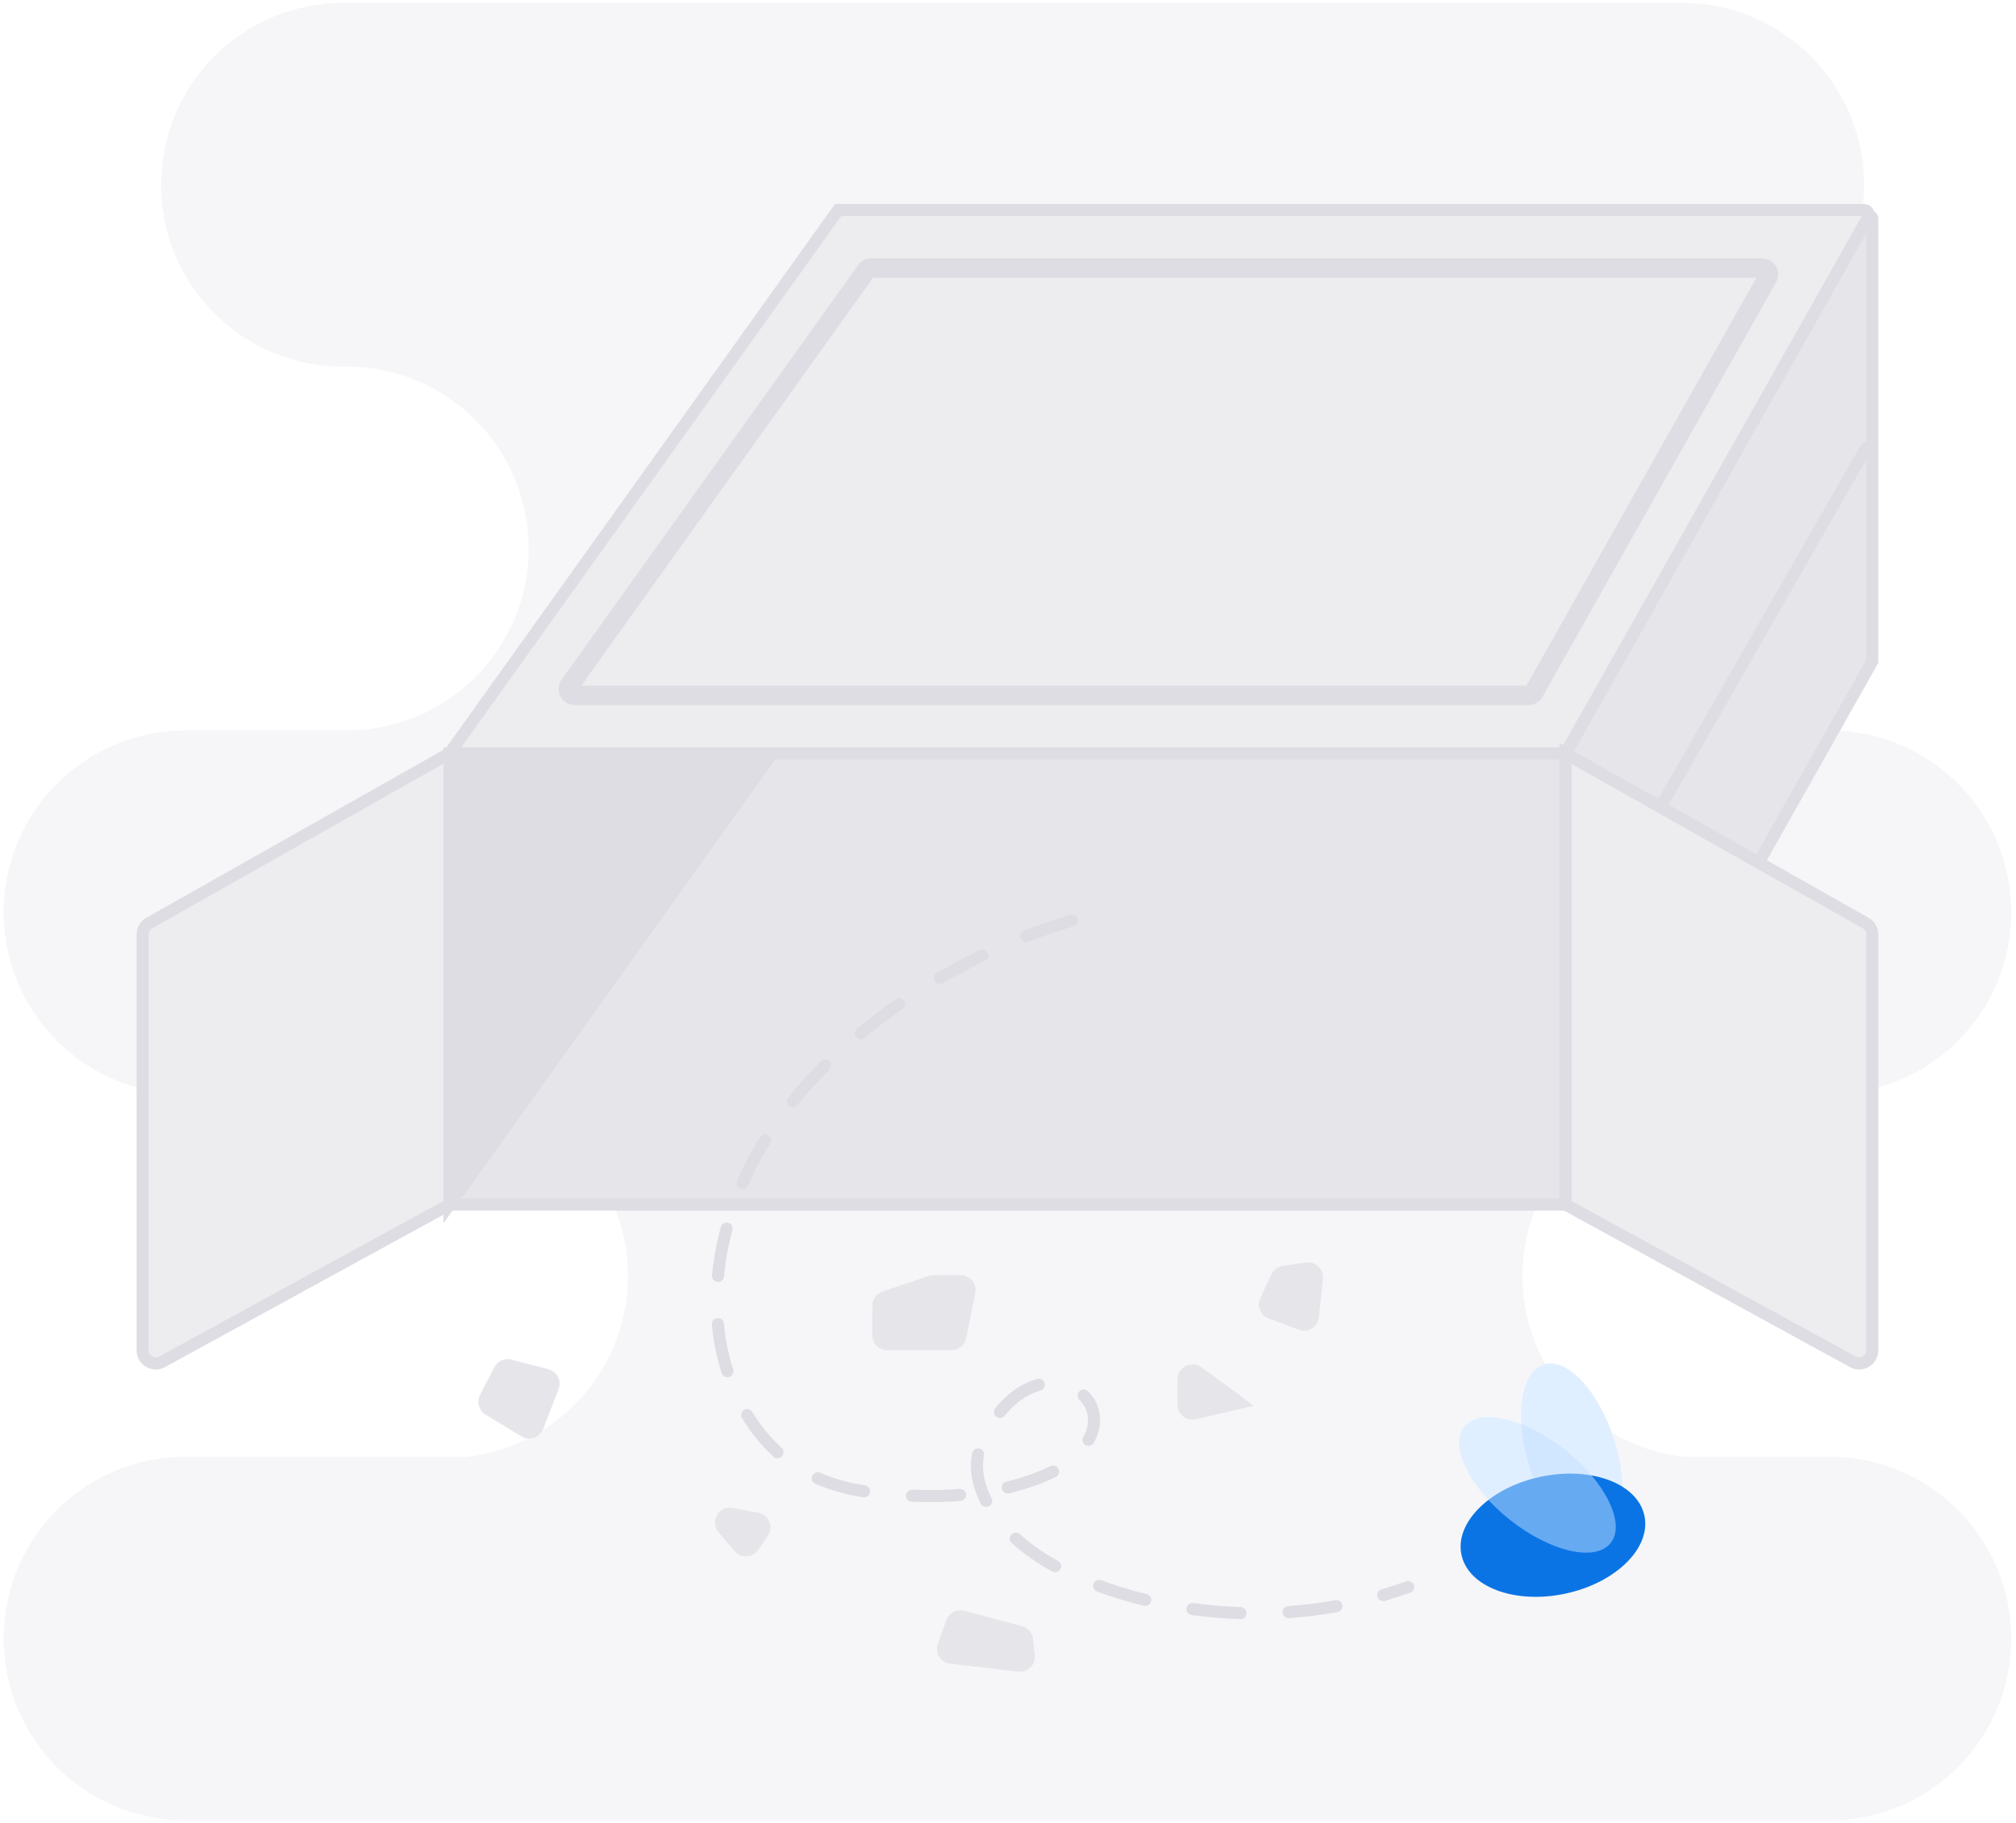 <svg width="241" height="218" viewBox="0 0 241 218" fill="none" xmlns="http://www.w3.org/2000/svg">
    <path opacity="0.5" d="M104.369 33.227H209.929L182.465 81.956H69.522L104.369 33.227Z" fill="#DDDDE3" />
    <path opacity="0.5"
        d="M100.194 25.113L53.734 90.079H187.205L223.822 25.113H100.194ZM183.759 82.97C183.545 83.349 183.145 83.585 182.71 83.585H68.706C67.726 83.585 67.158 82.476 67.726 81.679L103.174 32.109C103.402 31.793 103.765 31.605 104.154 31.605H210.649C211.568 31.605 212.149 32.599 211.695 33.401L183.759 82.97Z"
        fill="#DDDDE3" />
    <path
        d="M187.626 90.796H52.333L99.822 24.391H222.81C223.28 24.391 223.705 24.633 223.942 25.041C224.18 25.449 224.185 25.936 223.952 26.347L187.626 90.796ZM55.134 89.356H186.786L222.591 25.831H100.563L55.134 89.356ZM182.708 84.302H68.703C67.981 84.302 67.326 83.901 66.995 83.258C66.663 82.612 66.719 81.847 67.139 81.259L102.587 31.689C102.949 31.185 103.535 30.885 104.151 30.885H210.646C211.338 30.885 211.957 31.243 212.307 31.838C212.655 32.435 212.662 33.151 212.322 33.753L184.386 83.323C184.045 83.927 183.402 84.304 182.708 84.304V84.302ZM104.151 32.325C103.993 32.325 103.849 32.399 103.758 32.529L68.31 82.096C68.156 82.312 68.233 82.521 68.274 82.6C68.315 82.68 68.437 82.862 68.703 82.862H182.708C182.883 82.862 183.044 82.766 183.13 82.615L211.066 33.045C211.189 32.827 211.105 32.635 211.062 32.565C211.018 32.493 210.896 32.325 210.646 32.325H104.151Z"
        fill="#DDDDE3" />
    <path
        d="M210.649 31.605H104.153C103.765 31.605 103.402 31.793 103.174 32.109L67.726 81.679C67.157 82.474 67.726 83.585 68.706 83.585H182.71C183.147 83.585 183.545 83.35 183.759 82.97L211.695 33.401C212.146 32.599 211.568 31.605 210.649 31.605ZM182.465 81.96H69.522L104.369 33.23H209.929L182.465 81.96Z"
        fill="#DDDDE3" />
    <path opacity="0.75" d="M187.14 90.078V144.018H53.731L92.307 90.078H187.14Z" fill="#DDDDE3" />
    <path
        d="M187.861 144.736H52.333L91.938 89.356H187.861V144.736ZM55.131 143.296H186.421V90.796H92.677L55.131 143.296Z"
        fill="#DDDDE3" />
    <path d="M92.307 90.078L53.731 144.018V90.078H92.307Z" fill="#DDDDE3" />
    <path d="M53.012 146.26V89.356H93.706L53.012 146.26ZM54.452 90.796V141.772L90.908 90.796H54.452Z"
        fill="#DDDDE3" />
    <path opacity="0.75" d="M223.822 25.113V79.053L210.229 103.13L187.141 90.079L223.822 25.113Z" fill="#DDDDE3" />
    <path
        d="M210.502 104.108L186.161 90.349L222.682 25.671C222.908 25.27 223.359 25.081 223.803 25.198C224.247 25.316 224.547 25.703 224.547 26.161V79.242L224.453 79.407L210.504 104.111L210.502 104.108ZM188.122 89.804L209.957 102.147L223.104 78.865V27.853L188.122 89.807V89.804Z"
        fill="#DDDDE3" />
    <path
        d="M198.495 97.215C198.372 97.215 198.25 97.183 198.137 97.118C197.792 96.922 197.672 96.48 197.871 96.137L222.449 53.225C222.646 52.879 223.087 52.762 223.431 52.959C223.776 53.155 223.896 53.597 223.697 53.94L199.119 96.852C198.987 97.085 198.742 97.215 198.492 97.215H198.495Z"
        fill="#DDDDE3" />
    <path opacity="0.5"
        d="M223.822 111.729V161.449C223.822 162.642 222.545 163.398 221.501 162.827L187.141 144.018V90.078L210.229 103.129L223.025 110.363C223.517 110.641 223.825 111.165 223.825 111.729H223.822Z"
        fill="#DDDDE3" />
    <path opacity="0.5"
        d="M53.734 90.077L17.849 110.361C17.358 110.64 17.053 111.161 17.053 111.727V161.448C17.053 162.641 18.329 163.397 19.376 162.823L53.734 144.014V90.074V90.077Z"
        fill="#DDDDE3" />
    <path
        d="M222.254 163.739C221.877 163.739 221.501 163.646 221.155 163.456L186.42 144.441V88.84L223.38 109.732C224.097 110.137 224.544 110.903 224.544 111.724V161.445C224.544 162.261 224.124 162.997 223.423 163.415C223.061 163.631 222.657 163.739 222.257 163.739H222.254ZM187.86 143.586L221.846 162.191C222.228 162.4 222.561 162.251 222.686 162.177C222.811 162.102 223.101 161.884 223.101 161.447V111.726C223.101 111.421 222.936 111.138 222.669 110.987L187.86 91.309V143.589V143.586Z"
        fill="#DDDDE3" />
    <path
        d="M18.62 163.739C18.216 163.739 17.816 163.631 17.453 163.415C16.75 163 16.33 162.263 16.33 161.445V111.724C16.33 110.901 16.776 110.137 17.492 109.732L54.452 88.84V144.441L19.719 163.453C19.373 163.643 18.997 163.737 18.62 163.737V163.739ZM53.014 91.309L18.202 110.987C17.936 111.138 17.77 111.421 17.77 111.726V161.447C17.77 161.884 18.061 162.102 18.185 162.177C18.31 162.251 18.644 162.4 19.025 162.191L53.012 143.586V91.307L53.014 91.309Z"
        fill="#DDDDE3" />
    <path
        d="M148.289 193.583C148.289 193.583 148.272 193.583 148.265 193.583C146.326 193.521 144.37 193.355 142.452 193.091C142.058 193.036 141.782 192.673 141.838 192.28C141.893 191.886 142.255 191.61 142.649 191.665C144.516 191.922 146.422 192.083 148.31 192.145C148.709 192.157 149.021 192.491 149.006 192.887C148.994 193.276 148.675 193.583 148.286 193.583H148.289ZM154.044 193.468C153.67 193.468 153.353 193.177 153.326 192.801C153.298 192.405 153.595 192.059 153.994 192.03C155.882 191.893 157.778 191.656 159.631 191.325C160.022 191.253 160.397 191.514 160.466 191.905C160.536 192.297 160.277 192.671 159.886 192.741C157.982 193.081 156.036 193.326 154.097 193.465C154.08 193.465 154.061 193.465 154.044 193.465V193.468ZM136.898 192.013C136.841 192.013 136.783 192.006 136.726 191.992C134.834 191.524 132.958 190.948 131.146 190.285C130.771 190.149 130.582 189.736 130.718 189.361C130.855 188.987 131.268 188.795 131.642 188.934C133.404 189.58 135.233 190.139 137.074 190.595C137.46 190.691 137.695 191.082 137.599 191.466C137.518 191.795 137.225 192.013 136.901 192.013H136.898ZM165.362 191.435C165.05 191.435 164.762 191.231 164.671 190.917C164.558 190.535 164.779 190.134 165.161 190.024C166.15 189.733 167.138 189.414 168.101 189.066C168.475 188.932 168.888 189.126 169.022 189.501C169.157 189.875 168.962 190.288 168.588 190.422C167.597 190.777 166.582 191.109 165.566 191.404C165.499 191.423 165.432 191.433 165.365 191.433L165.362 191.435ZM126.137 187.981C126.019 187.981 125.902 187.953 125.791 187.893C123.938 186.877 122.309 185.733 120.948 184.492C120.655 184.223 120.634 183.769 120.902 183.474C121.171 183.181 121.627 183.16 121.92 183.429C123.194 184.593 124.73 185.67 126.482 186.63C126.83 186.822 126.96 187.259 126.768 187.607C126.636 187.847 126.391 187.981 126.137 187.981ZM117.893 180.174C117.631 180.174 117.379 180.03 117.252 179.783C116.467 178.252 116.071 176.733 116.071 175.269C116.071 175.029 116.081 174.789 116.102 174.556C116.126 174.289 116.165 174.018 116.218 173.749C116.294 173.358 116.671 173.104 117.062 173.181C117.454 173.257 117.708 173.634 117.631 174.025C117.588 174.246 117.557 174.469 117.538 174.685C117.521 174.877 117.511 175.072 117.511 175.269C117.511 176.502 117.854 177.801 118.534 179.128C118.714 179.481 118.574 179.915 118.222 180.097C118.116 180.15 118.006 180.177 117.895 180.177L117.893 180.174ZM111.098 179.593C110.414 179.593 109.706 179.579 108.994 179.553C108.595 179.538 108.286 179.205 108.3 178.806C108.314 178.408 108.648 178.096 109.046 178.113C111.038 178.187 112.944 178.153 114.72 178.014C115.116 177.985 115.464 178.278 115.495 178.677C115.526 179.073 115.231 179.421 114.833 179.452C113.638 179.545 112.382 179.593 111.098 179.593ZM103.291 179.025C103.253 179.025 103.212 179.022 103.174 179.015C101.023 178.66 99.158 178.132 97.476 177.405C97.111 177.246 96.943 176.824 97.102 176.459C97.26 176.094 97.682 175.926 98.047 176.085C99.622 176.766 101.376 177.261 103.409 177.597C103.8 177.661 104.066 178.031 104.002 178.425C103.944 178.777 103.639 179.027 103.291 179.027V179.025ZM120.463 178.573C120.139 178.573 119.844 178.353 119.765 178.021C119.671 177.635 119.909 177.246 120.295 177.153C121.918 176.761 123.466 176.243 124.898 175.617C125.119 175.521 125.34 175.415 125.558 175.302C125.911 175.12 126.346 175.259 126.528 175.612C126.71 175.965 126.571 176.399 126.218 176.581C125.974 176.706 125.726 176.826 125.477 176.934C123.967 177.597 122.338 178.139 120.636 178.552C120.578 178.566 120.523 178.571 120.466 178.571L120.463 178.573ZM92.947 174.349C92.774 174.349 92.602 174.287 92.462 174.162C91.037 172.864 89.772 171.313 88.704 169.557C88.498 169.216 88.606 168.774 88.944 168.568C89.285 168.361 89.726 168.469 89.933 168.808C90.929 170.447 92.107 171.892 93.432 173.097C93.725 173.365 93.746 173.819 93.48 174.114C93.338 174.27 93.144 174.349 92.947 174.349ZM130.123 172.873C130.003 172.873 129.883 172.845 129.77 172.78C129.425 172.585 129.302 172.146 129.497 171.798C129.878 171.121 130.073 170.445 130.07 169.789C130.07 169.427 130.01 169.062 129.893 168.705C129.727 168.208 129.442 167.759 129.043 167.37C128.758 167.092 128.753 166.636 129.031 166.353C129.31 166.069 129.766 166.062 130.049 166.341C130.613 166.89 131.021 167.533 131.258 168.251C131.426 168.753 131.51 169.271 131.51 169.789C131.51 170.697 131.254 171.611 130.75 172.506C130.618 172.741 130.373 172.873 130.121 172.873H130.123ZM119.534 169.535C119.374 169.535 119.21 169.48 119.076 169.369C118.769 169.115 118.726 168.661 118.98 168.357C120.487 166.533 122.174 165.361 123.996 164.872C124.38 164.769 124.776 164.997 124.877 165.381C124.978 165.765 124.752 166.161 124.368 166.261C122.842 166.672 121.404 167.685 120.089 169.271C119.947 169.444 119.741 169.533 119.534 169.533V169.535ZM86.95 164.663C86.645 164.663 86.362 164.469 86.263 164.161C85.726 162.472 85.354 160.717 85.159 158.949C85.138 158.757 85.118 158.565 85.102 158.373C85.066 157.977 85.358 157.626 85.754 157.59C86.15 157.554 86.501 157.845 86.537 158.241C86.554 158.423 86.573 158.608 86.592 158.79C86.777 160.465 87.13 162.126 87.638 163.725C87.758 164.104 87.55 164.509 87.17 164.629C87.098 164.653 87.024 164.663 86.952 164.663H86.95ZM85.836 153.275C85.814 153.275 85.79 153.275 85.766 153.273C85.37 153.234 85.08 152.884 85.116 152.488C85.296 150.575 85.649 148.629 86.16 146.709C86.263 146.325 86.657 146.097 87.041 146.2C87.425 146.303 87.653 146.697 87.55 147.081C87.058 148.926 86.719 150.791 86.546 152.625C86.51 152.997 86.198 153.277 85.831 153.277L85.836 153.275ZM88.764 142.185C88.668 142.185 88.57 142.165 88.476 142.125C88.111 141.966 87.946 141.541 88.104 141.177C88.663 139.9 89.299 138.63 89.993 137.406C90.262 136.933 90.542 136.458 90.83 135.993C91.039 135.654 91.483 135.551 91.822 135.76C92.16 135.969 92.266 136.413 92.054 136.751C91.776 137.202 91.502 137.661 91.243 138.117C90.574 139.297 89.959 140.521 89.422 141.753C89.304 142.024 89.04 142.185 88.762 142.185H88.764ZM94.776 132.397C94.618 132.397 94.457 132.345 94.325 132.239C94.015 131.989 93.967 131.536 94.217 131.226C95.405 129.753 96.72 128.293 98.124 126.892C98.405 126.611 98.861 126.611 99.142 126.892C99.422 127.173 99.422 127.629 99.142 127.909C97.774 129.275 96.494 130.693 95.338 132.126C95.196 132.304 94.987 132.395 94.776 132.395V132.397ZM102.9 124.257C102.694 124.257 102.487 124.168 102.346 123.995C102.091 123.688 102.134 123.234 102.442 122.982C103.234 122.327 104.062 121.677 104.902 121.043C105.614 120.505 106.349 119.975 107.078 119.466C107.405 119.238 107.854 119.32 108.082 119.646C108.31 119.973 108.228 120.421 107.902 120.649C107.186 121.149 106.466 121.667 105.768 122.195C104.945 122.814 104.136 123.453 103.361 124.093C103.226 124.204 103.063 124.259 102.902 124.259L102.9 124.257ZM112.342 117.676C112.094 117.676 111.854 117.549 111.72 117.318C111.518 116.975 111.634 116.533 111.977 116.334C113.642 115.36 115.368 114.438 117.108 113.596C117.466 113.423 117.898 113.572 118.07 113.929C118.243 114.287 118.094 114.719 117.737 114.892C116.033 115.717 114.338 116.622 112.706 117.577C112.591 117.645 112.466 117.676 112.344 117.676H112.342ZM122.698 112.66C122.41 112.66 122.138 112.487 122.028 112.201C121.884 111.832 122.066 111.414 122.436 111.268C124.236 110.565 126.086 109.924 127.932 109.367C128.314 109.252 128.714 109.468 128.83 109.847C128.945 110.229 128.729 110.629 128.35 110.745C126.54 111.292 124.728 111.918 122.962 112.607C122.875 112.641 122.786 112.657 122.7 112.657L122.698 112.66Z"
        fill="#DDDDE3" />
    <path opacity="0.5"
        d="M191.278 184.474C194.083 183.589 194.851 178.096 192.993 172.204C191.135 166.312 187.355 162.252 184.55 163.137C181.745 164.021 180.977 169.514 182.835 175.407C184.693 181.299 188.473 185.358 191.278 184.474Z"
        fill="#C2E1FF" />
    <g opacity="0.5">
        <path
            d="M187.138 190.544C193.179 189.25 197.407 185.074 196.58 181.217C195.754 177.36 190.187 175.282 184.146 176.576C178.105 177.87 173.878 182.046 174.704 185.903C175.53 189.76 181.097 191.838 187.138 190.544Z"
            fill="#DDDDE3" />
        <path
            d="M187.719 176.412C192.267 176.412 195.74 178.356 196.359 181.245C197.156 184.968 193.004 189.024 187.1 190.289C185.924 190.541 184.743 190.668 183.589 190.668C179.041 190.668 175.568 188.724 174.949 185.834C174.152 182.112 178.304 178.056 184.208 176.791C185.384 176.539 186.565 176.412 187.719 176.412ZM187.719 176.172C186.574 176.172 185.377 176.297 184.157 176.556C178.117 177.849 173.888 182.025 174.716 185.882C175.376 188.961 179.057 190.905 183.591 190.905C184.736 190.905 185.933 190.781 187.153 190.521C193.193 189.228 197.422 185.052 196.594 181.195C195.934 178.116 192.253 176.172 187.719 176.172Z"
            fill="#DDDDE3" />
    </g>
    <path
        d="M187.138 190.54C193.179 189.246 197.407 185.07 196.58 181.213C195.754 177.356 190.187 175.278 184.146 176.572C178.105 177.866 173.878 182.042 174.704 185.899C175.53 189.756 181.097 191.834 187.138 190.54Z"
        fill="#0B74E5" />
    <path opacity="0.5"
        d="M192.546 184.483C194.376 182.18 191.938 177.198 187.101 173.354C182.264 169.511 176.859 168.262 175.029 170.565C173.199 172.868 175.637 177.85 180.474 181.694C185.311 185.537 190.716 186.786 192.546 184.483Z"
        fill="#C2E1FF" />
    <g opacity="0.75">
        <path
            d="M65.556 163.709L61.135 162.554C60.324 162.343 59.474 162.722 59.09 163.466L57.386 166.776C56.957 167.611 57.245 168.636 58.046 169.125L62.33 171.737C63.283 172.317 64.531 171.895 64.934 170.853L66.775 166.085C67.161 165.086 66.59 163.975 65.556 163.706V163.709Z"
            fill="#DDDDE3" />
        <path
            d="M87.801 185.457L85.891 183.196C84.801 181.908 85.936 179.964 87.594 180.28L90.647 180.864C91.915 181.106 92.517 182.565 91.792 183.631L90.65 185.308C89.983 186.288 88.567 186.362 87.801 185.457Z"
            fill="#DDDDE3" />
        <path
            d="M111.023 152.545L105.494 154.41C104.766 154.655 104.274 155.339 104.274 156.107V159.647C104.274 160.636 105.076 161.437 106.065 161.437H113.754C114.609 161.437 115.343 160.835 115.511 159.997L116.591 154.592C116.812 153.484 115.965 152.449 114.834 152.449H111.594C111.4 152.449 111.206 152.48 111.023 152.543V152.545Z"
            fill="#DDDDE3" />
        <path
            d="M140.755 164.92V167.954C140.755 169.11 141.832 169.962 142.958 169.696C145.562 169.079 149.577 168.136 149.824 168.136C150.057 168.136 146.337 165.434 143.592 163.461C142.406 162.609 140.757 163.458 140.757 164.915L140.755 164.92Z"
            fill="#DDDDE3" />
        <path
            d="M156.122 150.942L153.355 151.34C152.757 151.427 152.244 151.806 151.987 152.353L150.655 155.195C150.211 156.14 150.667 157.264 151.646 157.631L155.256 158.992C156.352 159.404 157.543 158.67 157.668 157.506L158.157 152.908C158.282 151.746 157.279 150.779 156.122 150.944V150.942Z"
            fill="#DDDDE3" />
        <path
            d="M112.104 196.532L113.116 193.71C113.431 192.834 114.362 192.344 115.262 192.584L122.172 194.42C122.884 194.61 123.408 195.217 123.492 195.949L123.712 197.883C123.842 199.031 122.872 199.998 121.725 199.866L113.584 198.918C112.44 198.783 111.717 197.619 112.106 196.535L112.104 196.532Z"
            fill="#DDDDE3" />
    </g>
    <g opacity="0.25">
        <path
            d="M17.053 130.207V111.725C17.053 111.158 17.358 110.637 17.849 110.359L53.734 90.074L100.193 25.108H222.632C222.769 24.122 222.841 23.116 222.841 22.092C222.841 10.085 213.106 0.348 201.097 0.348H41C34.995 0.348 29.559 2.784 25.623 6.717C21.687 10.653 19.256 16.089 19.256 22.092C19.256 34.101 28.99 43.836 41 43.836H41.449C53.458 43.836 63.193 53.572 63.193 65.58C63.193 71.587 60.757 77.02 56.825 80.957C52.889 84.89 47.453 87.324 41.449 87.324H22.184C16.179 87.324 10.743 89.76 6.807 93.693C2.871 97.634 0.438 103.07 0.438 109.073C0.438 119.316 7.517 127.903 17.053 130.207Z"
            fill="#DDDDE3" />
        <path
            d="M221.168 174.306C220.354 174.212 219.529 174.164 218.693 174.164H201.277C198.161 173.812 195.248 172.799 192.673 171.27C192.783 171.577 192.891 171.889 192.992 172.208C193.604 174.152 193.93 176.053 193.993 177.76C195.353 178.616 196.292 179.788 196.594 181.196C197.42 185.053 193.193 189.229 187.153 190.523C181.112 191.816 175.544 189.74 174.716 185.884C174.224 183.584 175.527 181.175 177.937 179.327C174.848 175.991 173.552 172.398 175.025 170.543C176.197 169.069 178.834 169.052 181.851 170.238C181.637 166.59 182.602 163.753 184.549 163.139C184.606 163.12 184.666 163.108 184.724 163.093C182.991 159.971 182.005 156.38 182.005 152.557C182.005 149.524 182.626 146.636 183.747 144.016H73.323C74.444 146.639 75.065 149.526 75.065 152.557C75.065 158.564 72.632 163.998 68.698 167.934C67.546 169.084 66.265 170.104 64.877 170.975C64.544 171.68 63.809 172.067 63.077 171.992C60.843 173.116 58.39 173.869 55.796 174.162H22.181C21.346 174.162 20.518 174.21 19.707 174.304C14.691 174.872 10.191 177.148 6.805 180.532C2.871 184.468 0.438 189.904 0.438 195.908C0.438 207.918 10.172 217.655 22.181 217.655H218.691C224.696 217.655 230.132 215.219 234.068 211.285C238.004 207.349 240.435 201.913 240.435 195.911C240.435 184.739 232.011 175.535 221.165 174.306H221.168ZM91.793 183.632L90.651 185.31C89.984 186.289 88.568 186.364 87.802 185.459L85.892 183.198C84.802 181.909 85.937 179.965 87.596 180.282L90.649 180.865C91.916 181.108 92.518 182.567 91.793 183.632ZM104.276 159.649V156.109C104.276 155.341 104.765 154.657 105.495 154.412L111.025 152.548C111.209 152.485 111.401 152.454 111.596 152.454H114.836C115.966 152.454 116.813 153.488 116.593 154.597L115.513 160.002C115.345 160.84 114.61 161.442 113.756 161.442H106.066C105.077 161.442 104.276 160.64 104.276 159.652V159.649ZM121.724 199.866L113.583 198.918C112.438 198.784 111.716 197.62 112.105 196.535L113.117 193.712C113.432 192.836 114.363 192.347 115.263 192.587L122.173 194.423C122.885 194.612 123.409 195.22 123.493 195.952L123.713 197.886C123.843 199.033 122.873 200 121.726 199.868L121.724 199.866ZM149.825 168.14C149.578 168.14 145.563 169.081 142.959 169.7C141.833 169.967 140.756 169.112 140.756 167.958V164.924C140.756 163.465 142.405 162.618 143.59 163.47C146.336 165.443 150.058 168.145 149.823 168.145L149.825 168.14ZM158.161 152.905L157.671 157.504C157.546 158.67 156.356 159.402 155.259 158.989L151.649 157.628C150.673 157.261 150.217 156.138 150.658 155.192L151.99 152.351C152.247 151.804 152.761 151.424 153.358 151.338L156.125 150.94C157.282 150.774 158.285 151.741 158.161 152.903V152.905Z"
            fill="#DDDDE3" />
        <path
            d="M210.229 103.126L223.025 110.36C223.517 110.638 223.825 111.162 223.825 111.726V130.201C227.768 129.248 231.296 127.222 234.07 124.448C238.006 120.512 240.437 115.076 240.437 109.071C240.437 97.215 230.948 87.574 219.147 87.332L210.229 103.124V103.126Z"
            fill="#DDDDE3" />
    </g>
</svg>
